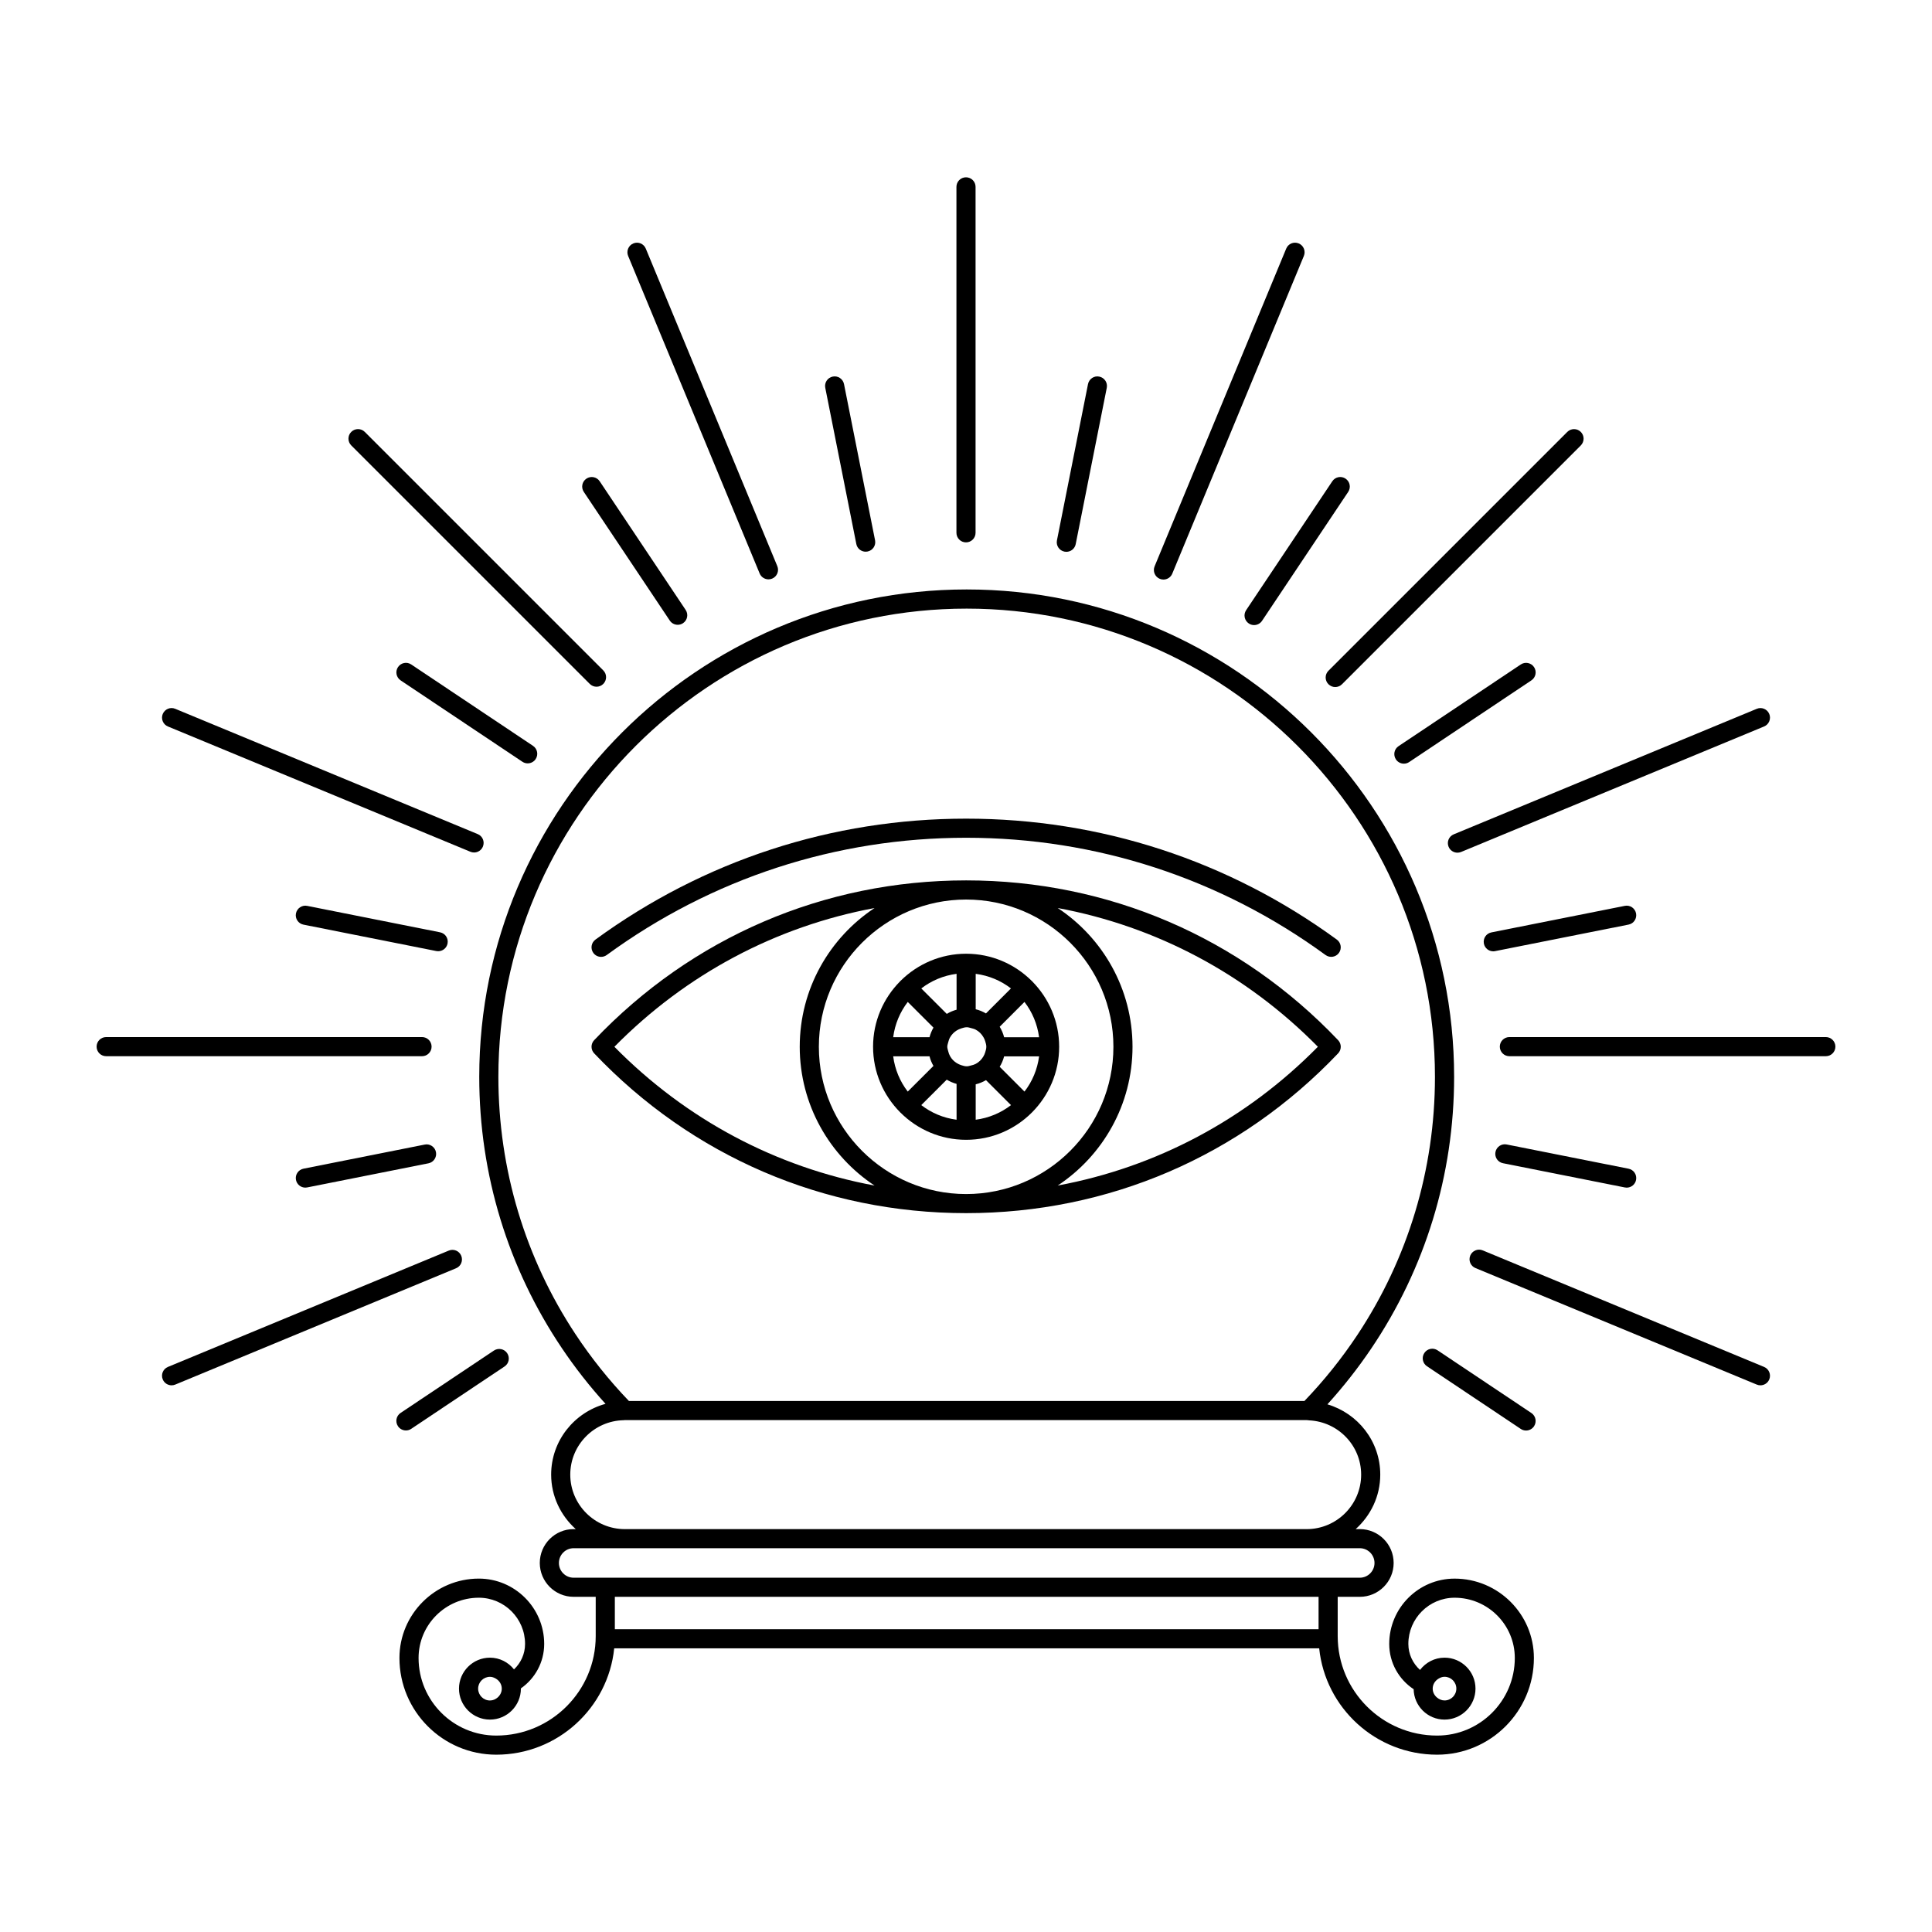 <svg height='100px' width='100px'  fill="#000000" xmlns="http://www.w3.org/2000/svg" xmlns:xlink="http://www.w3.org/1999/xlink" version="1.1" x="0px" y="0px" viewBox="0 0 100 100" enable-background="new 0 0 100 100" xml:space="preserve"><g><path d="M39.319,29.682c0.079,0.189,0.263,0.305,0.457,0.305c0.063,0,0.127-0.012,0.19-0.038c0.252-0.104,0.372-0.394,0.267-0.646   l-6.807-16.435c-0.104-0.252-0.393-0.375-0.646-0.268c-0.252,0.104-0.372,0.395-0.268,0.647L39.319,29.682z"></path><path d="M74.979,43.83c0.079,0.189,0.263,0.305,0.457,0.305c0.063,0,0.127-0.011,0.189-0.037l15.684-6.496   c0.252-0.104,0.372-0.395,0.268-0.647c-0.105-0.251-0.394-0.374-0.647-0.267l-15.683,6.496   C74.993,43.288,74.874,43.577,74.979,43.83z"></path><path d="M23.874,64.998c-0.104-0.252-0.393-0.374-0.647-0.267L8.691,70.752c-0.252,0.104-0.372,0.394-0.267,0.646   c0.079,0.19,0.263,0.306,0.457,0.306c0.063,0,0.127-0.012,0.19-0.038l14.535-6.021C23.859,65.541,23.978,65.252,23.874,64.998z"></path><path d="M60.03,29.96c0.062,0.026,0.126,0.038,0.189,0.038c0.194,0,0.379-0.115,0.457-0.305l6.812-16.446   c0.104-0.253-0.015-0.543-0.267-0.647c-0.255-0.107-0.544,0.016-0.647,0.268l-6.812,16.446   C59.658,29.566,59.777,29.855,60.03,29.96z"></path><path d="M8.691,37.602l15.657,6.485c0.062,0.026,0.126,0.038,0.19,0.038c0.194,0,0.378-0.115,0.457-0.306   c0.104-0.253-0.015-0.542-0.267-0.646L9.071,36.688c-0.253-0.108-0.542,0.016-0.647,0.267C8.32,37.207,8.439,37.497,8.691,37.602z"></path><path d="M91.309,70.752L76.747,64.72c-0.253-0.107-0.542,0.016-0.647,0.268c-0.104,0.253,0.016,0.542,0.268,0.646l14.562,6.032   c0.062,0.026,0.127,0.038,0.19,0.038c0.193,0,0.378-0.115,0.457-0.306C91.681,71.146,91.561,70.856,91.309,70.752z"></path><path d="M50,28.073c0.273,0,0.495-0.222,0.495-0.495V9.672c0-0.273-0.221-0.495-0.495-0.495s-0.495,0.222-0.495,0.495v17.906   C49.505,27.852,49.727,28.073,50,28.073z"></path><path d="M94.505,53.679h-16.38c-0.273,0-0.495,0.222-0.495,0.495s0.222,0.495,0.495,0.495h16.38c0.273,0,0.495-0.222,0.495-0.495   S94.778,53.679,94.505,53.679z"></path><path d="M22.339,54.174c0-0.273-0.221-0.495-0.495-0.495H5.495C5.222,53.679,5,53.9,5,54.174s0.222,0.495,0.495,0.495h16.35   C22.118,54.669,22.339,54.447,22.339,54.174z"></path><path d="M68.761,35.416c0.097,0.097,0.224,0.146,0.351,0.146c0.126,0,0.253-0.049,0.35-0.146l12.36-12.36   c0.193-0.193,0.193-0.507,0-0.7s-0.506-0.193-0.699,0L68.761,34.717C68.567,34.91,68.567,35.223,68.761,35.416z"></path><path d="M30.526,35.399c0.097,0.097,0.224,0.146,0.35,0.146s0.253-0.049,0.35-0.146c0.193-0.193,0.193-0.506,0-0.699L18.881,22.355   c-0.193-0.193-0.506-0.193-0.7,0s-0.193,0.507,0,0.7L30.526,35.399z"></path><path d="M34.667,32.119c0.095,0.143,0.252,0.22,0.412,0.22c0.094,0,0.19-0.026,0.274-0.083c0.228-0.152,0.288-0.459,0.136-0.687   l-4.449-6.658c-0.15-0.227-0.458-0.29-0.686-0.137c-0.228,0.152-0.289,0.459-0.136,0.687L34.667,32.119z"></path><path d="M79.402,34.529c-0.15-0.225-0.458-0.29-0.687-0.136l-6.325,4.227c-0.229,0.151-0.289,0.459-0.137,0.687   c0.095,0.143,0.252,0.22,0.412,0.22c0.094,0,0.189-0.026,0.274-0.084l6.325-4.227C79.493,35.063,79.554,34.757,79.402,34.529z"></path><path d="M21.286,73.956l4.83-3.228c0.228-0.151,0.288-0.458,0.136-0.686c-0.15-0.226-0.458-0.29-0.687-0.137l-4.83,3.228   c-0.228,0.152-0.288,0.459-0.136,0.687c0.095,0.143,0.252,0.22,0.412,0.22C21.106,74.04,21.202,74.014,21.286,73.956z"></path><path d="M55.096,28.552c0.033,0.007,0.065,0.01,0.098,0.01c0.231,0,0.438-0.162,0.484-0.397l1.608-8.09   c0.054-0.269-0.12-0.529-0.389-0.582c-0.263-0.057-0.529,0.119-0.582,0.389l-1.608,8.09C54.654,28.238,54.828,28.499,55.096,28.552   z"></path><path d="M22.681,49.235c0.231,0,0.438-0.163,0.484-0.398c0.054-0.268-0.12-0.528-0.388-0.581l-6.876-1.368   c-0.264-0.056-0.529,0.12-0.582,0.389c-0.054,0.268,0.12,0.529,0.388,0.582l6.876,1.367C22.616,49.232,22.648,49.235,22.681,49.235   z"></path><path d="M77.794,60.208l6.306,1.254c0.033,0.007,0.065,0.01,0.098,0.01c0.231,0,0.438-0.163,0.484-0.398   c0.054-0.268-0.12-0.529-0.389-0.582l-6.306-1.254c-0.266-0.056-0.528,0.12-0.582,0.389C77.352,59.894,77.525,60.155,77.794,60.208   z"></path><path d="M44.807,28.556c0.032,0,0.065-0.003,0.098-0.01c0.268-0.053,0.442-0.313,0.388-0.582l-1.607-8.083   c-0.053-0.27-0.319-0.445-0.582-0.389c-0.268,0.053-0.442,0.313-0.388,0.582l1.607,8.083   C44.369,28.393,44.575,28.556,44.807,28.556z"></path><path d="M84.682,47.276c-0.053-0.269-0.318-0.444-0.582-0.389l-6.905,1.374c-0.269,0.053-0.442,0.313-0.389,0.582   c0.047,0.235,0.253,0.397,0.484,0.397c0.032,0,0.065-0.002,0.098-0.01l6.905-1.373C84.562,47.806,84.735,47.544,84.682,47.276z"></path><path d="M21.983,59.243l-6.275,1.248c-0.268,0.053-0.442,0.314-0.388,0.582c0.046,0.235,0.253,0.398,0.484,0.398   c0.032,0,0.065-0.003,0.097-0.01l6.275-1.248c0.268-0.053,0.442-0.313,0.389-0.582C22.512,59.363,22.248,59.186,21.983,59.243z"></path><path d="M64.637,32.27c0.084,0.058,0.18,0.084,0.273,0.084c0.16,0,0.317-0.077,0.413-0.22l4.459-6.673   c0.152-0.228,0.092-0.534-0.136-0.687c-0.229-0.154-0.536-0.091-0.687,0.137l-4.46,6.672C64.348,31.811,64.409,32.118,64.637,32.27   z"></path><path d="M20.6,34.529c-0.152,0.228-0.091,0.534,0.136,0.687l6.303,4.212c0.084,0.057,0.18,0.083,0.274,0.083   c0.16,0,0.317-0.077,0.412-0.22c0.152-0.228,0.091-0.534-0.136-0.686l-6.303-4.212C21.058,34.237,20.75,34.304,20.6,34.529z"></path><path d="M74.411,69.894c-0.229-0.156-0.536-0.091-0.687,0.136c-0.152,0.228-0.092,0.534,0.136,0.687l4.855,3.244   c0.084,0.057,0.18,0.083,0.274,0.083c0.159,0,0.316-0.077,0.412-0.22c0.151-0.228,0.091-0.534-0.137-0.687L74.411,69.894z"></path><path d="M75.289,81.709c-1.865,0-3.383,1.518-3.383,3.381c0,0.979,0.503,1.84,1.264,2.343c0.016,0.87,0.725,1.573,1.599,1.573   c0.883,0,1.602-0.719,1.602-1.603c0-0.883-0.719-1.602-1.602-1.602c-0.519,0-0.975,0.251-1.269,0.634   c-0.368-0.333-0.604-0.81-0.604-1.346c0-1.318,1.074-2.391,2.394-2.391c1.718,0,3.116,1.398,3.116,3.119   c0,2.214-1.804,4.016-4.02,4.016c-2.838,0-5.147-2.31-5.147-5.148v-2.034h1.145c0.966,0,1.751-0.786,1.751-1.752   c0-0.967-0.785-1.753-1.751-1.753h-0.214c0.775-0.698,1.272-1.698,1.272-2.82c0-1.727-1.16-3.171-2.735-3.638   c0.828-0.913,1.584-1.875,2.264-2.882c2.789-4.13,4.294-8.991,4.294-14.068c0-13.91-11.317-25.228-25.229-25.228   S24.806,41.828,24.806,55.738c0,5.066,1.5,9.918,4.278,14.044c0.677,1.007,1.431,1.969,2.258,2.881   c-1.616,0.441-2.814,1.907-2.814,3.663c0,1.122,0.497,2.122,1.272,2.82H29.69c-0.966,0-1.751,0.786-1.751,1.753   c0,0.966,0.785,1.752,1.751,1.752h1.144v2.034c0,2.839-2.31,5.148-5.148,5.148c-2.218,0-4.021-1.802-4.021-4.016   c0-1.721,1.399-3.119,3.119-3.119c1.319,0,2.393,1.072,2.393,2.391c0,0.521-0.221,0.986-0.572,1.318   c-0.294-0.367-0.739-0.606-1.245-0.606c-0.883,0-1.603,0.719-1.603,1.602c0,0.884,0.719,1.603,1.603,1.603   c0.882,0,1.601-0.719,1.601-1.603c0-0.003-0.001-0.007-0.001-0.011c0.728-0.508,1.207-1.349,1.207-2.303   c0-1.863-1.518-3.381-3.383-3.381c-2.266,0-4.109,1.844-4.109,4.109c0,2.76,2.248,5.005,5.011,5.005   c3.171,0,5.789-2.417,6.105-5.505h36.49c0.317,3.088,2.934,5.505,6.104,5.505c2.763,0,5.009-2.245,5.009-5.005   C79.395,83.553,77.553,81.709,75.289,81.709z M74.156,87.403c0-0.224,0.128-0.413,0.309-0.52c0.091-0.054,0.19-0.093,0.304-0.093   c0.337,0,0.611,0.275,0.611,0.612c0,0.338-0.274,0.613-0.611,0.613c-0.15,0-0.284-0.062-0.391-0.151   C74.245,87.753,74.156,87.591,74.156,87.403z M25.361,88.017c-0.337,0-0.613-0.275-0.613-0.613c0-0.337,0.275-0.612,0.613-0.612   c0.109,0,0.208,0.037,0.296,0.088c0.185,0.105,0.315,0.297,0.315,0.524c0,0.183-0.084,0.342-0.211,0.455   C25.652,87.954,25.516,88.017,25.361,88.017z M32.552,72.514c-1.036-1.079-1.96-2.238-2.769-3.463   c-2.592-3.925-3.987-8.519-3.987-13.312c0-13.364,10.874-24.237,24.239-24.237c13.364,0,24.238,10.873,24.238,24.237   c0,4.809-1.404,9.417-4.01,13.348c-0.804,1.212-1.72,2.359-2.746,3.428H32.552z M29.517,76.326c0-1.535,1.234-2.783,2.761-2.816   c0.021,0,0.041-0.006,0.062-0.006h1.482h1.688h29.05h1.69h1.38c0.048,0,0.093,0.012,0.14,0.014c1.49,0.075,2.683,1.3,2.683,2.809   c0,1.555-1.267,2.82-2.822,2.82h-35.29C30.784,79.146,29.517,77.881,29.517,76.326z M29.69,81.662   c-0.419,0-0.761-0.342-0.761-0.763s0.342-0.764,0.761-0.764h2.649h35.29h2.754c0.419,0,0.761,0.343,0.761,0.764   s-0.342,0.763-0.761,0.763h-1.64H31.33H29.69z M31.824,82.651h36.425v1.677H31.824V82.651z"></path><path d="M46.601,57.584c0.003,0.003,0.007,0.004,0.01,0.006c0.872,0.869,2.073,1.406,3.396,1.406c1.325,0,2.528-0.538,3.399-1.408   c0.002-0.002,0.004-0.002,0.006-0.004s0.002-0.005,0.005-0.007c0.868-0.872,1.405-2.072,1.405-3.396   c0-1.32-0.536-2.518-1.399-3.389c-0.005-0.005-0.006-0.012-0.011-0.016c-0.006-0.005-0.012-0.007-0.016-0.011   c-0.871-0.864-2.068-1.4-3.39-1.4c-1.319,0-2.514,0.535-3.385,1.396c-0.006,0.007-0.014,0.008-0.021,0.015   c-0.006,0.006-0.008,0.015-0.014,0.021c-0.861,0.87-1.396,2.064-1.396,3.383c0,1.322,0.536,2.521,1.402,3.392   C46.597,57.575,46.598,57.58,46.601,57.584z M49.756,53.229c0.092-0.028,0.185-0.059,0.287-0.059c0.081,0,0.152,0.028,0.228,0.046   c0.081,0.021,0.158,0.04,0.231,0.079c0.17,0.089,0.306,0.224,0.401,0.391c0.039,0.065,0.068,0.132,0.091,0.206   c0.028,0.094,0.058,0.187,0.058,0.288c0,0.103-0.029,0.194-0.058,0.287c-0.022,0.074-0.052,0.142-0.09,0.208   c-0.096,0.167-0.232,0.303-0.402,0.392c-0.071,0.038-0.148,0.06-0.229,0.079c-0.077,0.018-0.148,0.046-0.23,0.046   c-0.103,0-0.197-0.029-0.291-0.059c-0.087-0.027-0.164-0.066-0.24-0.113c-0.138-0.088-0.25-0.203-0.332-0.345   c-0.048-0.084-0.079-0.172-0.102-0.268c-0.018-0.075-0.046-0.146-0.046-0.228s0.028-0.152,0.047-0.229   c0.022-0.096,0.054-0.184,0.102-0.266c0.082-0.141,0.194-0.255,0.332-0.343C49.589,53.295,49.667,53.256,49.756,53.229z    M49.003,55.883c0.156,0.096,0.328,0.168,0.509,0.219v1.855c-0.684-0.09-1.306-0.354-1.827-0.757L49.003,55.883z M50.502,57.957   v-1.833c0.19-0.046,0.368-0.12,0.533-0.216l1.294,1.293C51.807,57.603,51.185,57.867,50.502,57.957z M53.027,56.5l-1.283-1.283   c0.102-0.166,0.179-0.348,0.229-0.541h1.811C53.693,55.358,53.43,55.98,53.027,56.5z M51.973,53.687   c-0.05-0.194-0.127-0.377-0.229-0.543l1.283-1.284c0.401,0.521,0.666,1.144,0.756,1.827H51.973z M51.033,52.455   c-0.165-0.096-0.341-0.171-0.531-0.216v-1.834c0.683,0.09,1.305,0.354,1.825,0.756L51.033,52.455z M49.512,50.405v1.857   c-0.18,0.05-0.351,0.122-0.507,0.217l-1.319-1.318C48.207,50.76,48.829,50.495,49.512,50.405z M46.986,51.86l1.33,1.329   c-0.089,0.154-0.158,0.32-0.204,0.497h-1.881C46.321,53.003,46.585,52.382,46.986,51.86z M48.112,54.676   c0.044,0.177,0.114,0.341,0.203,0.496l-1.33,1.328c-0.401-0.521-0.665-1.143-0.754-1.824H48.112z"></path><path d="M69.261,54.521c0.182-0.19,0.182-0.491,0-0.682c-5.071-5.333-11.908-8.27-19.254-8.27c-7.347,0-14.184,2.937-19.253,8.27   c-0.182,0.19-0.182,0.491,0,0.682c5.068,5.335,11.906,8.271,19.253,8.271C57.353,62.793,64.19,59.856,69.261,54.521z    M31.801,54.181c3.716-3.772,8.376-6.234,13.464-7.181c-2.329,1.543-3.871,4.184-3.871,7.181c0,2.998,1.542,5.641,3.872,7.183   C40.177,60.418,35.518,57.955,31.801,54.181z M50.007,46.56c4.203,0,7.623,3.419,7.623,7.621c0,4.203-3.42,7.623-7.623,7.623   c-4.203,0-7.623-3.42-7.623-7.623C42.384,49.979,45.804,46.56,50.007,46.56z M54.748,61.363c2.33-1.542,3.871-4.185,3.871-7.183   c0-2.997-1.541-5.638-3.87-7.181c5.088,0.946,9.747,3.408,13.464,7.181C64.497,57.955,59.837,60.418,54.748,61.363z"></path><path d="M31.112,49.527c0.102,0,0.204-0.031,0.292-0.095c5.438-3.972,11.871-6.07,18.603-6.07c6.729,0,13.163,2.099,18.604,6.07   c0.22,0.159,0.53,0.114,0.691-0.108c0.161-0.221,0.112-0.531-0.108-0.691c-5.61-4.096-12.246-6.26-19.187-6.26   c-6.942,0-13.577,2.164-19.187,6.26c-0.22,0.161-0.269,0.471-0.108,0.691C30.809,49.457,30.96,49.527,31.112,49.527z"></path></g></svg>